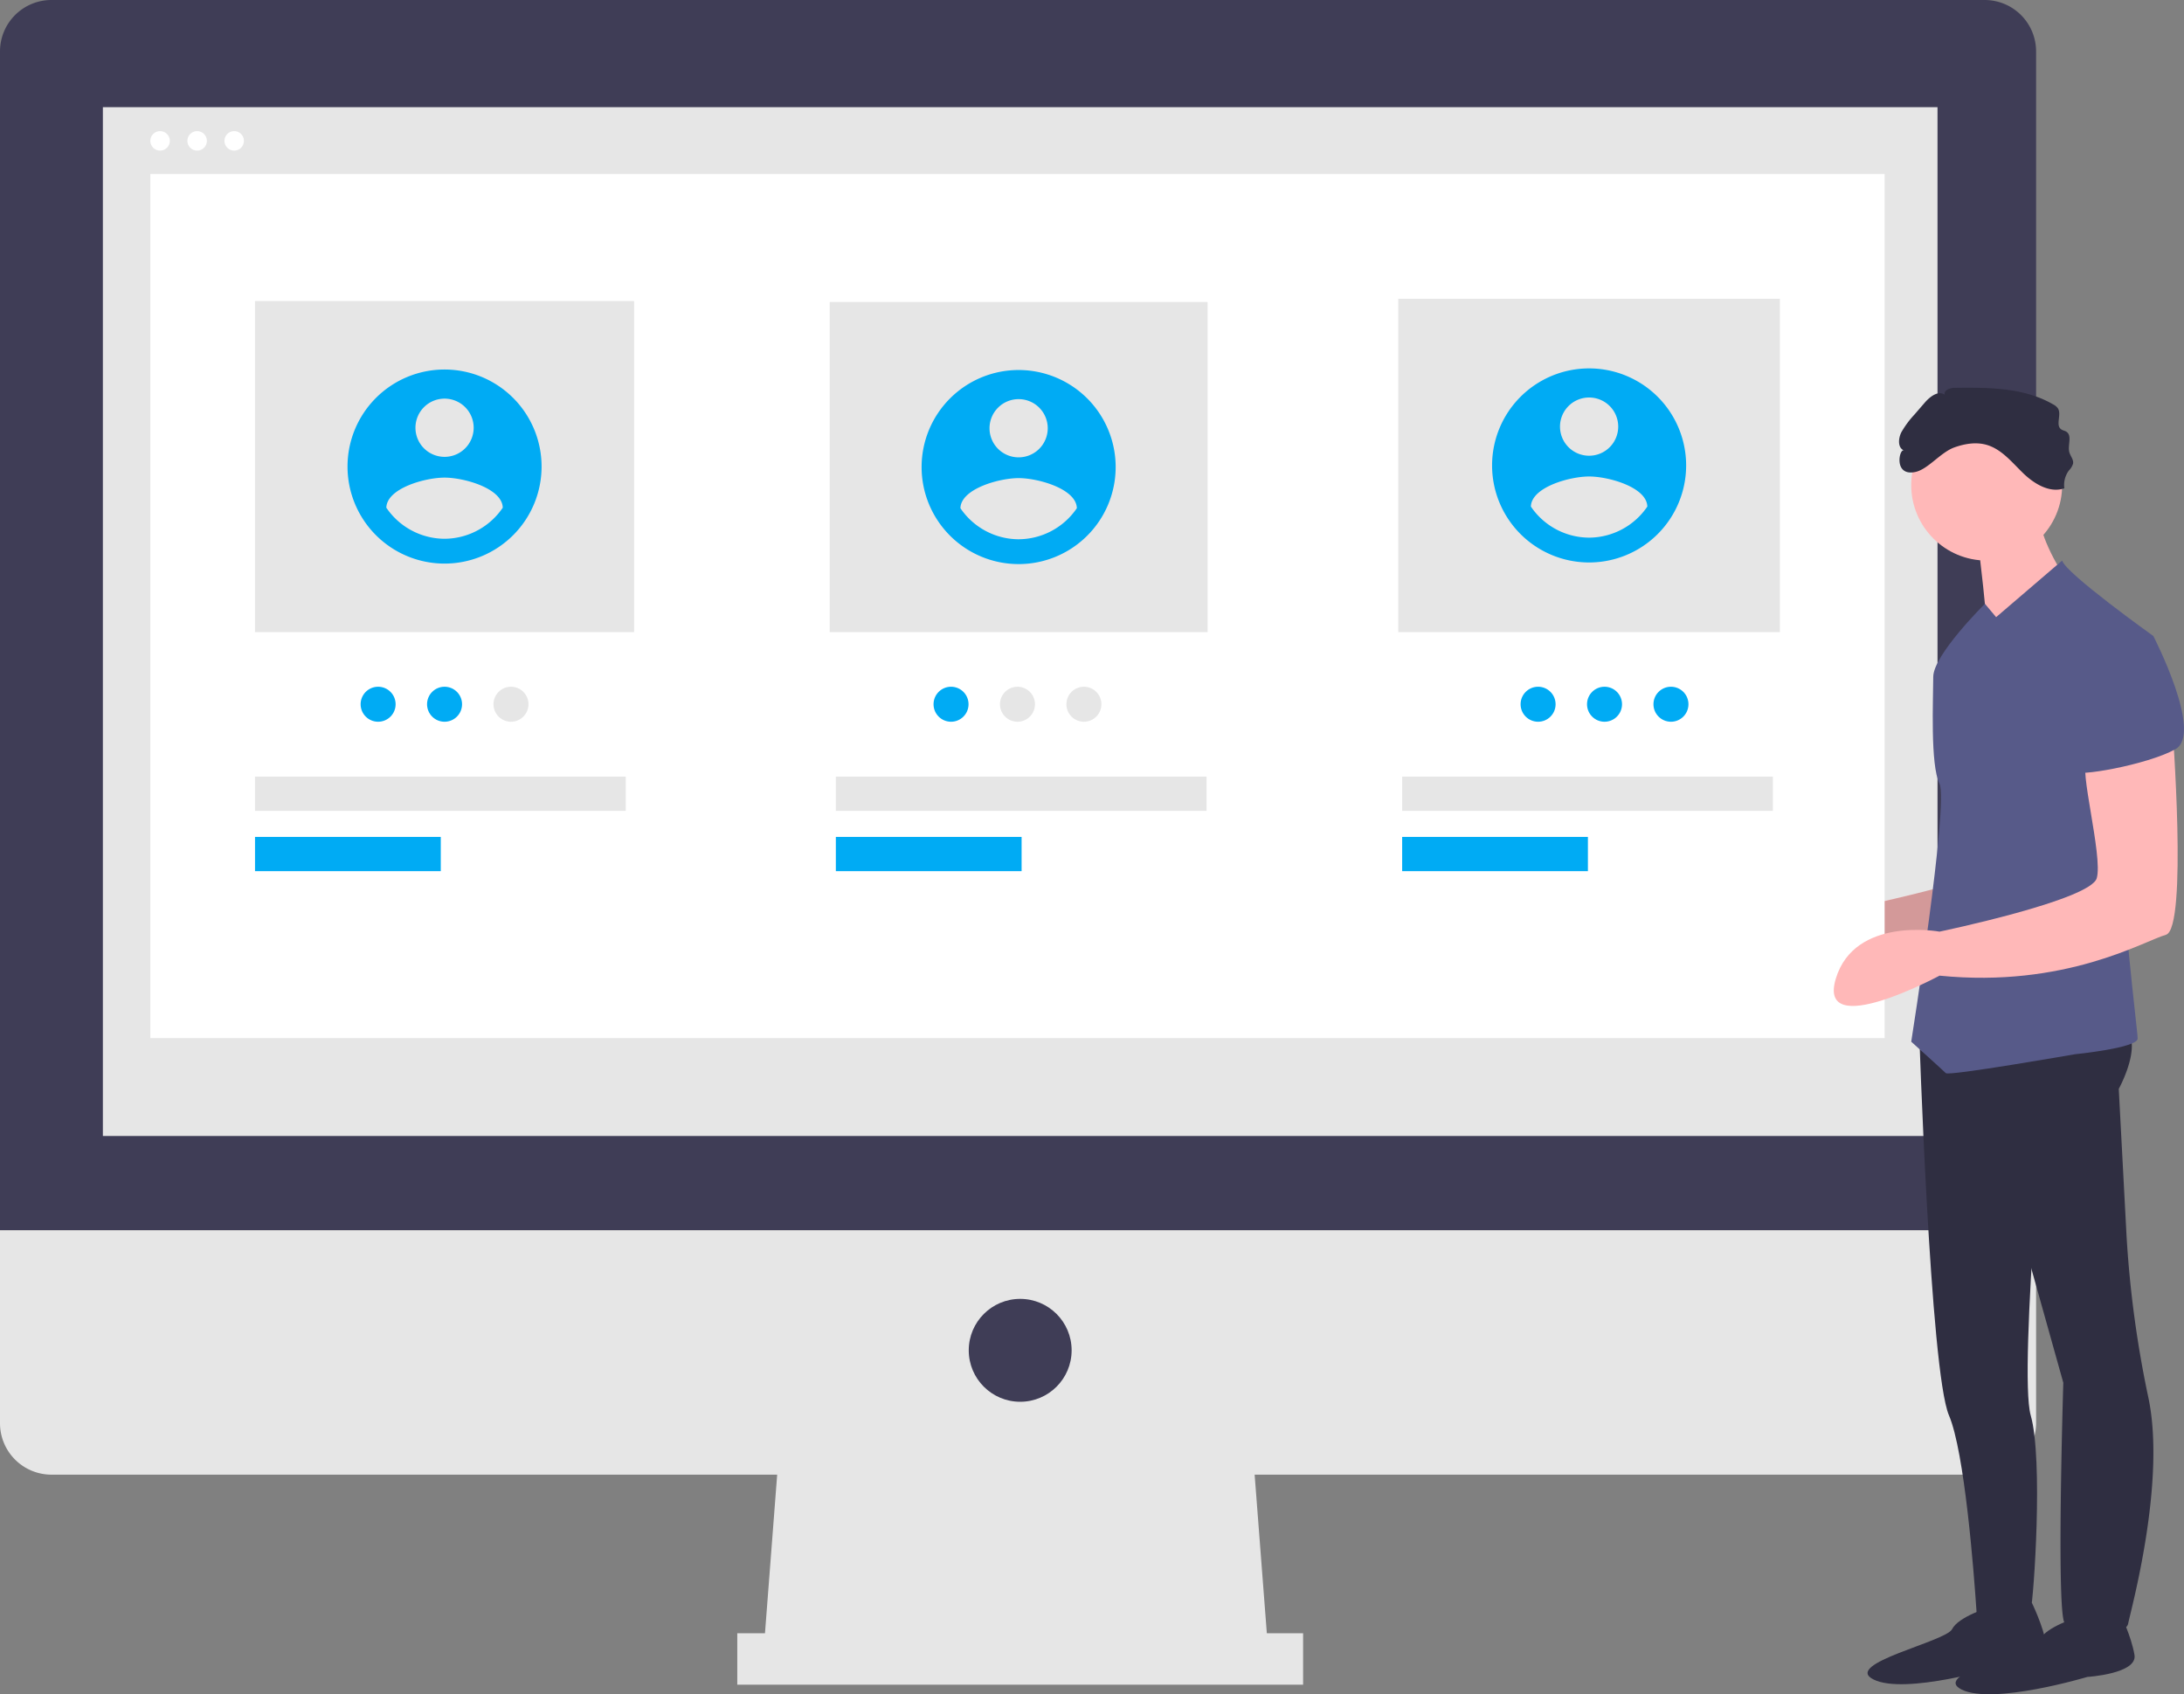 <svg xmlns="http://www.w3.org/2000/svg" width="825.767" height="640.565" viewBox="0 0 825.767 640.565">
  <rect x="0" y="0" width="825.767" height="640.565" fill="#808080" stroke="none"/>
  <g id="Group_1" data-name="Group 1" transform="translate(0 0)">
    <path id="Path_1" data-name="Path 1" d="M479.735,627.22H288.489l6.483-84.277h178.28Z" fill="#e6e6e6"/>
    <rect id="Rectangle_1" data-name="Rectangle 1" width="213.936" height="19.449" transform="translate(278.765 617.496)" fill="#e6e6e6"/>
    <path id="Path_2" data-name="Path 2" d="M937.512,129.717H206.565a19.449,19.449,0,0,0-19.449,19.449v445.7H956.961v-445.7a19.449,19.449,0,0,0-19.449-19.449Z" transform="translate(-187.117 -129.717)" fill="#3f3d56"/>
    <path id="Path_3" data-name="Path 3" d="M187.117,594.865V667.8a19.449,19.449,0,0,0,19.449,19.449H937.512A19.449,19.449,0,0,0,956.961,667.8V594.865Z" transform="translate(-187.117 -129.717)" fill="#e6e6e6"/>
    <rect id="Rectangle_2" data-name="Rectangle 2" width="693.67" height="388.974" transform="translate(38.897 40.518)" fill="#e6e6e6"/>
    <circle id="Ellipse_1" data-name="Ellipse 1" cx="19.449" cy="19.449" r="19.449" transform="translate(366.283 491.079)" fill="#3f3d56"/>
    <circle id="Ellipse_2" data-name="Ellipse 2" cx="3.691" cy="3.691" r="3.691" transform="translate(56.835 49.566)" fill="#fff"/>
    <circle id="Ellipse_3" data-name="Ellipse 3" cx="3.691" cy="3.691" r="3.691" transform="translate(70.845 49.566)" fill="#fff"/>
    <circle id="Ellipse_4" data-name="Ellipse 4" cx="3.691" cy="3.691" r="3.691" transform="translate(84.855 49.566)" fill="#fff"/>
    <path id="Path_4" data-name="Path 4" d="M983.461,392.775s5.945,77.282-2.378,79.66-38.047,20.212-85.6,15.456c0,0-46.369,24.968-39.235,1.189s39.235-17.834,39.235-17.834,57.07-11.889,59.448-20.212-7.134-42.8-3.567-43.991S983.461,392.775,983.461,392.775Z" transform="translate(-187.117 -129.717)" fill="#ffb8b8"/>
    <path id="Path_5" data-name="Path 5" d="M979.461,393.775s5.945,77.282-2.378,79.66-38.047,20.212-85.6,15.456c0,0-46.369,24.968-39.235,1.189s39.235-17.834,39.235-17.834,57.07-11.889,59.448-20.212-7.134-42.8-3.567-43.991S979.461,393.775,979.461,393.775Z" transform="translate(-187.117 -129.717)" fill="#231f20" opacity="0.2"/>
    <path id="Path_6" data-name="Path 6" d="M912.7,518.1s4.178,130.069,11.311,146.715c5.942,13.865,9.409,59.077,10.4,73.795.2,2.951.3,4.676.3,4.676s19.023,0,20.212-4.756,4.756-57.07,0-73.715S961.7,525.1,961.7,525.1Z" transform="translate(-187.117 -129.717)" fill="#2f2e41"/>
    <path id="Path_7" data-name="Path 7" d="M939.47,737.338s-11.89,3.567-14.267,8.323-41.613,13.078-29.724,19.023,47.558-4.756,47.558-4.756,19.023-1.189,17.834-8.323-5.519-15.924-5.519-15.924Z" transform="translate(-187.117 -129.717)" fill="#2f2e41"/>
    <path id="Path_8" data-name="Path 8" d="M972.76,741.139s-11.89,3.567-14.267,8.323-41.614,13.078-29.724,19.022,47.558-4.756,47.558-4.756,19.023-1.189,17.834-8.323-5.519-15.924-5.519-15.924Z" transform="translate(-187.117 -129.717)" fill="#2f2e41"/>
    <path id="Path_9" data-name="Path 9" d="M922.824,524.749l16.645,28.535,27.78,99.21s-2.812,91.022.755,91.022,22.59,5.945,23.779,0c1-5.022,14.321-53.125,7.683-85.143a409.429,409.429,0,0,1-8.308-61.426l-2.942-55.553s11.89-21.4-1.189-24.968S922.824,524.749,922.824,524.749Z" transform="translate(-187.117 -129.717)" fill="#2f2e41"/>
    <circle id="Ellipse_5" data-name="Ellipse 5" cx="28.535" cy="28.535" r="28.535" transform="translate(722.629 154.863)" fill="#ffb8b8"/>
    <path id="Path_10" data-name="Path 10" d="M934.714,332.139s4.756,38.047,3.567,40.424,28.535-26.157,28.535-26.157-10.7-16.645-8.323-24.968Z" transform="translate(-187.117 -129.717)" fill="#ffb8b8"/>
    <path id="Path_11" data-name="Path 11" d="M1001.3,370.185s-33.291-23.779-34.48-28.535l-24.968,21.4L937.61,358s-19.536,19.318-19.536,27.64-1.189,33.291,2.378,40.424-10.7,97.494-10.7,97.494,11.89,10.7,13.078,11.89,48.747-7.134,48.747-7.134,23.779-2.378,23.779-5.945-7.134-57.07-4.756-71.337S1001.3,370.185,1001.3,370.185Z" transform="translate(-187.117 -129.717)" fill="#575a89"/>
    <path id="Path_12" data-name="Path 12" d="M926.092,298.861c3.9-1.388,8.2-2.1,12.18-.95,5.629,1.629,9.527,6.563,13.732,10.644s10.1,7.7,15.637,5.778a9.168,9.168,0,0,1,1.751-6.771,6.226,6.226,0,0,0,1.555-2.588c.236-1.528-1.049-2.846-1.434-4.344-.675-2.625,1.176-6.218-1.1-7.689-.6-.388-1.362-.477-1.948-.887-2.3-1.608.254-5.609-1.267-7.968a4.866,4.866,0,0,0-1.729-1.442c-11.033-6.437-24.525-6.455-37.3-6.293-1.778.023-4.253.906-3.752,2.612-2.414-1.733-5.575.7-7.52,2.946l-3.982,4.6a35.411,35.411,0,0,0-4.867,6.583c-1.216,2.326-1.485,5.9.936,6.917-1.8-.754-3.983,9.908,4.314,8.153C916.123,307.14,920.848,300.727,926.092,298.861Z" transform="translate(-187.117 -129.717)" fill="#2f2e41"/>
    <rect id="Rectangle_3" data-name="Rectangle 3" width="655.74" height="326.674" transform="translate(56.835 65.798)" fill="#fff"/>
    <rect id="Rectangle_4" data-name="Rectangle 4" width="143.321" height="125.177" transform="translate(96.424 113.806)" fill="#e6e6e6"/>
    <rect id="Rectangle_5" data-name="Rectangle 5" width="142.89" height="124.8" transform="translate(313.698 114.182)" fill="#e6e6e6"/>
    <rect id="Rectangle_6" data-name="Rectangle 6" width="144.291" height="126.024" transform="translate(528.695 112.958)" fill="#e6e6e6"/>
    <rect id="Rectangle_7" data-name="Rectangle 7" width="140.176" height="12.949" transform="translate(96.424 293.621)" fill="#e6e6e6"/>
    <rect id="Rectangle_8" data-name="Rectangle 8" width="70.232" height="12.949" transform="translate(96.424 316.418)" fill="#00abf4"/>
    <rect id="Rectangle_9" data-name="Rectangle 9" width="140.176" height="12.949" transform="translate(316.034 293.621)" fill="#e6e6e6"/>
    <rect id="Rectangle_10" data-name="Rectangle 10" width="70.232" height="12.949" transform="translate(316.034 316.418)" fill="#00abf4"/>
    <rect id="Rectangle_11" data-name="Rectangle 11" width="140.176" height="12.949" transform="translate(530.154 293.621)" fill="#e6e6e6"/>
    <rect id="Rectangle_12" data-name="Rectangle 12" width="70.232" height="12.949" transform="translate(530.154 316.418)" fill="#00abf4"/>
    <circle id="Ellipse_6" data-name="Ellipse 6" cx="6.617" cy="6.617" r="6.617" transform="translate(352.97 259.641)" fill="#00abf4"/>
    <circle id="Ellipse_7" data-name="Ellipse 7" cx="6.617" cy="6.617" r="6.617" transform="translate(378.088 259.641)" fill="#e6e6e6"/>
    <circle id="Ellipse_8" data-name="Ellipse 8" cx="6.617" cy="6.617" r="6.617" transform="translate(403.207 259.641)" fill="#e6e6e6"/>
    <circle id="Ellipse_9" data-name="Ellipse 9" cx="6.617" cy="6.617" r="6.617" transform="translate(136.349 259.641)" fill="#00abf4"/>
    <circle id="Ellipse_10" data-name="Ellipse 10" cx="6.617" cy="6.617" r="6.617" transform="translate(161.468 259.641)" fill="#00abf4"/>
    <circle id="Ellipse_11" data-name="Ellipse 11" cx="6.617" cy="6.617" r="6.617" transform="translate(186.586 259.641)" fill="#e6e6e6"/>
    <circle id="Ellipse_12" data-name="Ellipse 12" cx="6.617" cy="6.617" r="6.617" transform="translate(574.933 259.641)" fill="#00abf4"/>
    <circle id="Ellipse_13" data-name="Ellipse 13" cx="6.617" cy="6.617" r="6.617" transform="translate(600.051 259.641)" fill="#00abf4"/>
    <circle id="Ellipse_14" data-name="Ellipse 14" cx="6.617" cy="6.617" r="6.617" transform="translate(625.169 259.641)" fill="#00abf4"/>
    <path id="Path_13" data-name="Path 13" d="M787.957,269a36.686,36.686,0,1,0,36.686,36.686A36.686,36.686,0,0,0,787.957,269Zm0,11.006a11.006,11.006,0,1,1-11.006,11.006,11.006,11.006,0,0,1,11.006-11.006Zm0,52.983a26.726,26.726,0,0,1-22.012-11.747c.176-7.337,14.674-11.376,22.012-11.376s21.835,4.039,22.012,11.376a26.77,26.77,0,0,1-22.012,11.747Z" transform="translate(-187.117 -129.717)" fill="#00abf4"/>
    <path id="Path_14" data-name="Path 14" d="M572.26,269.613A36.686,36.686,0,1,0,608.946,306.3a36.686,36.686,0,0,0-36.686-36.686Zm0,11.006a11.006,11.006,0,1,1-11.006,11.006A11.006,11.006,0,0,1,572.26,280.619Zm0,52.983a26.726,26.726,0,0,1-22.012-11.747c.176-7.337,14.674-11.376,22.012-11.376s21.835,4.039,22.012,11.376A26.77,26.77,0,0,1,572.26,333.6Z" transform="translate(-187.117 -129.717)" fill="#00abf4"/>
    <path id="Path_15" data-name="Path 15" d="M355.2,269.425a36.686,36.686,0,1,0,36.686,36.686A36.686,36.686,0,0,0,355.2,269.425Zm0,11.006A11.006,11.006,0,1,1,344.2,291.437,11.006,11.006,0,0,1,355.2,280.431Zm0,52.983a26.726,26.726,0,0,1-22.012-11.747c.176-7.337,14.674-11.376,22.012-11.376s21.835,4.039,22.012,11.376A26.77,26.77,0,0,1,355.2,333.414Z" transform="translate(-187.117 -129.717)" fill="#00abf4"/>
    <path id="Path_16" data-name="Path 16" d="M1008.43,403.476s5.945,77.282-2.378,79.66-38.047,20.212-85.6,15.456c0,0-46.369,24.968-39.235,1.189s39.235-17.834,39.235-17.834,57.07-11.889,59.448-20.212-7.134-42.8-3.567-43.991S1008.43,403.476,1008.43,403.476Z" transform="translate(-187.117 -129.717)" fill="#ffb8b8"/>
    <path id="Path_17" data-name="Path 17" d="M982.272,372.563l19.023-2.378s19.023,36.858,8.323,42.8-38.047,10.7-38.047,8.323S982.272,372.563,982.272,372.563Z" transform="translate(-187.117 -129.717)" fill="#575a89"/>
  </g>
</svg>
